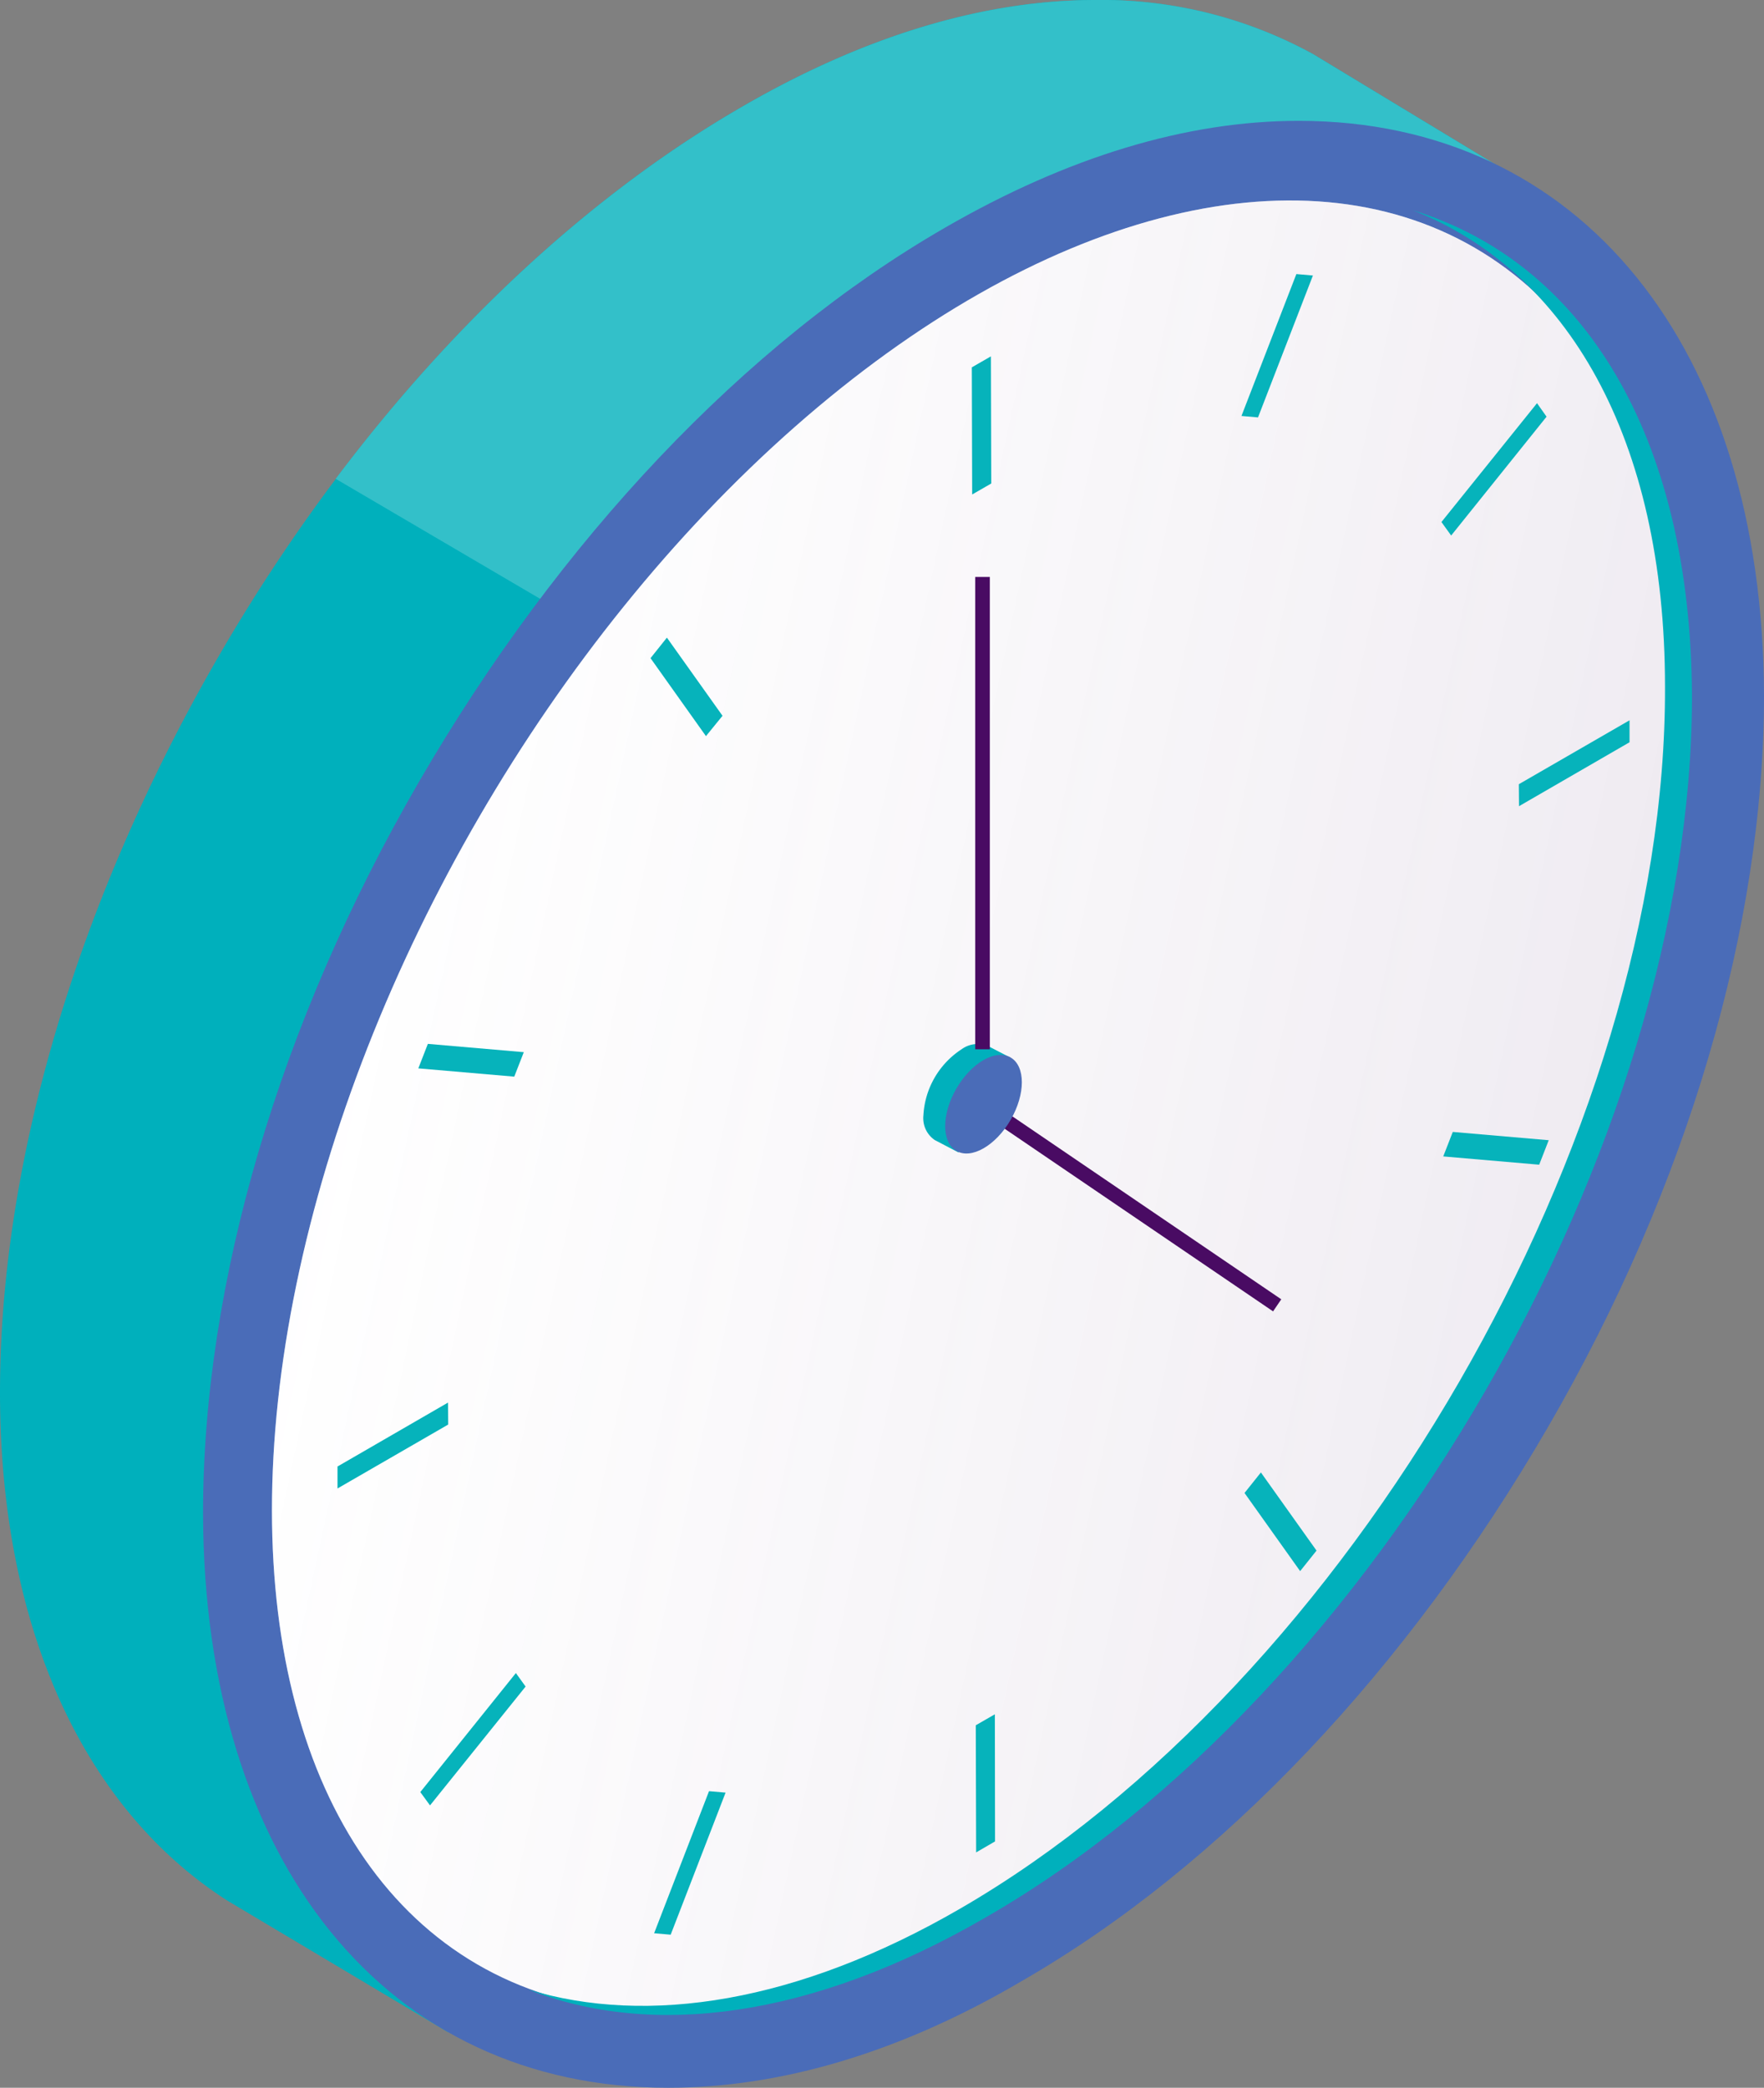 <svg xmlns="http://www.w3.org/2000/svg" xmlns:xlink="http://www.w3.org/1999/xlink" viewBox="0 0 98 115.94"><rect x="0" y="0" width="98" height="115.94" fill="#808080" stroke="none"/><defs><style>.cls-1{fill:#00b0bc;}.cls-2{fill:#33c0c9;}.cls-3{fill:#4a6cb8;}.cls-4{fill:#fff;}.cls-5{fill:url(#linear-gradient);}.cls-6{fill:#06b3bb;}.cls-7{isolation:isolate;}.cls-8{fill:#490b63;}</style><linearGradient id="linear-gradient" x1="18.06" y1="53.48" x2="323.44" y2="118.96" gradientTransform="translate(80.21 -16.73) rotate(59.84)" gradientUnits="userSpaceOnUse"><stop offset="0" stop-color="#fff" stop-opacity="0.25"/><stop offset="1" stop-color="#42145f" stop-opacity="0.75"/></linearGradient></defs><title>Future hold</title><g id="Layer_2" data-name="Layer 2"><g id="NatWest-longform_3-digitisation-desktop"><path class="cls-1" d="M86.72,11.34,72.94,3h0A24.45,24.45,0,0,0,60.88,0C54.65,0,48,2,41.21,5.94,30.1,12.35,19.72,23.27,12,36.7S0,64.56,0,77.33C0,90.5,4.73,100.5,12.65,105.56l12.25,7.3L57.57,59.21,45.51,103.3C56.62,96.88,67,86,74.76,72.53s12-27.85,12-40.62A42.8,42.8,0,0,0,83.89,16Z"/><path class="cls-2" d="M72.94,3h0A24.45,24.45,0,0,0,60.88,0C54.65,0,48,2,41.21,5.94,33.05,10.65,25.27,17.8,18.65,26.59L30,33.25l54.17-16.6L83.89,16l2.83-4.66Z"/><path class="cls-3" d="M37.12,115.94c-15.64,0-25.79-12.52-25.84-31.9,0-12.77,4.21-27.2,12-40.63S41.38,19.06,52.49,12.65c6.82-3.94,13.43-5.94,19.66-5.94C87.8,6.71,97.94,19.24,98,38.62c0,12.77-4.21,27.2-12,40.63S67.9,103.6,56.79,110C50,114,43.35,115.94,37.12,115.94Z"/><ellipse class="cls-4" cx="54.64" cy="61.33" rx="55.42" ry="32.1" transform="matrix(0.5, -0.86, 0.86, 0.5, -25.84, 77.75)"/><ellipse class="cls-5" cx="54.64" cy="61.33" rx="55.42" ry="32.1" transform="matrix(0.5, -0.86, 0.86, 0.5, -25.84, 77.75)"/><path class="cls-1" d="M78.5,11.68c8.54,3.37,14,12.62,14,26.45C92.59,63.08,75,93.47,53.33,106c-9,5.21-17.34,6.51-24,4.48,6.87,2.71,15.74,1.62,25.43-4C76.48,94,94,63.58,94,38.63,93.91,24,87.86,14.55,78.5,11.68Z"/><polygon class="cls-6" points="55.27 95.2 55.28 102.26 54.23 102.87 54.21 95.81 55.27 95.2"/><g class="cls-7"><polygon class="cls-6" points="70.05 81.77 73.14 86.11 72.23 87.25 69.14 82.91 70.05 81.77"/><polygon class="cls-6" points="72.02 15.22 72.94 15.3 69.89 23.18 68.97 23.1 72.02 15.22"/><polygon class="cls-6" points="55.05 19.79 55.07 26.85 54.01 27.46 53.99 20.4 55.05 19.79"/><polygon class="cls-6" points="90.53 40 90.53 41.22 84.39 44.77 84.38 43.55 90.53 40"/><polygon class="cls-6" points="39.39 99.47 40.31 99.55 37.26 107.44 36.34 107.36 39.39 99.47"/><polygon class="cls-6" points="28.66 92.91 29.2 93.66 23.89 100.26 23.35 99.52 28.66 92.91"/><polygon class="cls-6" points="24.89 77.89 24.9 79.11 18.75 82.66 18.75 81.44 24.89 77.89"/><polygon class="cls-6" points="23.77 57.97 29.1 58.43 28.57 59.79 23.24 59.33 23.77 57.97"/><polygon class="cls-6" points="37.05 35.41 40.14 39.75 39.22 40.88 36.14 36.55 37.05 35.41"/></g><polygon class="cls-6" points="85.39 22.39 85.92 23.14 80.62 29.74 80.08 28.99 85.39 22.39"/><polygon class="cls-6" points="80.71 62.86 86.04 63.32 85.51 64.68 80.18 64.22 80.71 62.86"/><rect class="cls-8" x="62.34" y="56.98" width="0.81" height="19.86" transform="translate(-27.87 81.16) rotate(-55.78)"/><path class="cls-1" d="M51.93,63.31a1.47,1.47,0,0,1-.63-1.37,4.68,4.68,0,0,1,2.12-3.67,1.51,1.51,0,0,1,1.51-.16l1.2.62L53.25,64Z"/><rect class="cls-8" x="54.18" y="32.04" width="0.81" height="26.23"/><ellipse class="cls-3" cx="54.64" cy="61.33" rx="3" ry="1.74" transform="translate(-25.84 77.75) rotate(-59.84)"/></g></g></svg>